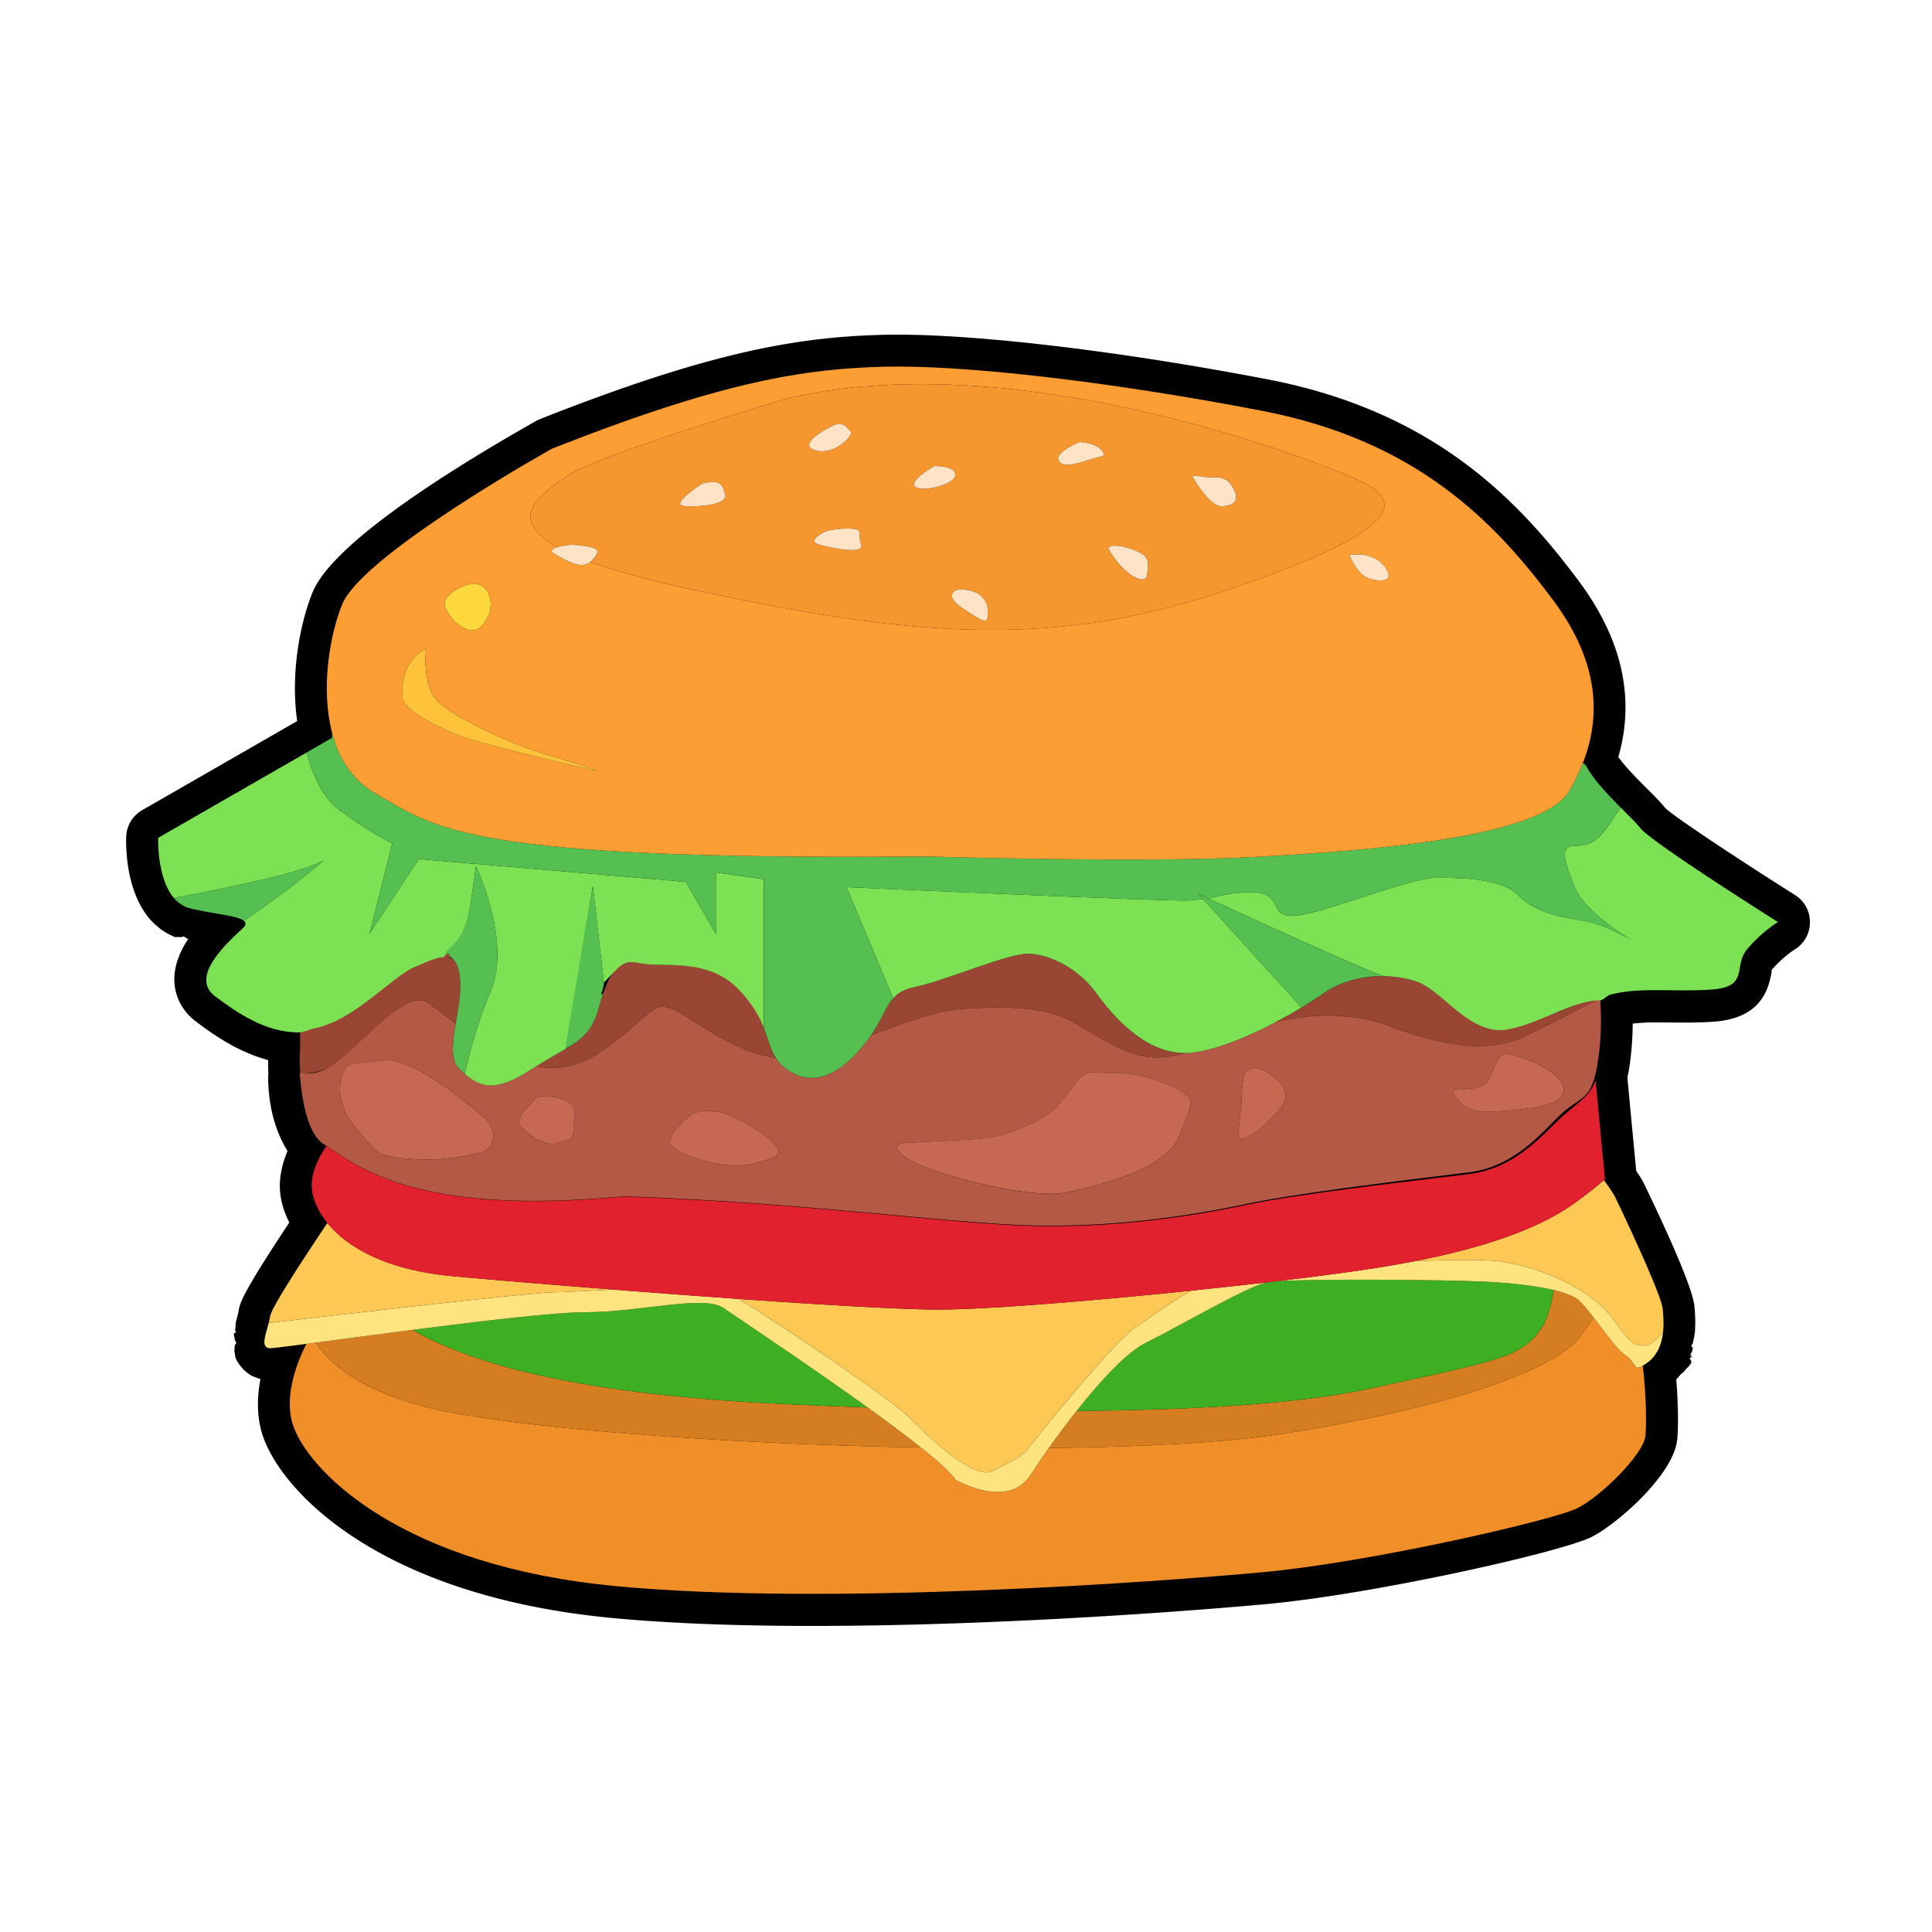 <?xml version="1.0" standalone="no"?><!DOCTYPE svg PUBLIC "-//W3C//DTD SVG 1.1//EN" "http://www.w3.org/Graphics/SVG/1.1/DTD/svg11.dtd"><svg t="1607839974430" class="icon" viewBox="0 0 1024 1024" version="1.1" xmlns="http://www.w3.org/2000/svg" p-id="1859" xmlns:xlink="http://www.w3.org/1999/xlink" width="200" height="200"><defs><style type="text/css"></style></defs><path d="M951.42 474.39c-29.29-18.46-64.05-41.49-68.66-46-2.66-3.25-6.1-6.7-10.09-10.68 0 0-1.03-1.02-1.69-1.68-0.02-0.02-0.03-0.04-0.05-0.06-1.37-1.38-2.79-2.82-4.16-4.24 0-0.01-0.01-0.01-0.02-0.02l-0.32-0.34c-0.73-0.79-3.13-3.36-3.95-4.28l-1.41-1.62c-0.81-0.95-1.56-1.91-2.69-3.38l-0.6-0.79c-0.01-0.02-0.02-0.04-0.04-0.05 8.94-31.03 2.09-62.27-20.76-93-32.37-43.53-77.29-90.3-165.09-107.18-76.03-14.62-151.21-23.7-196.2-23.7-2.67 0-5.24 0.03-7.69 0.09-45.43 1.17-91.66 9.04-181.68 44.62-0.69 0.27-1.35 0.59-2 0.94l-3.6 2.03c-47 26.82-105.13 64.06-115.16 89.13-6.93 17.33-11.56 43.86-8.04 68l-82.14 47.21a16.926 16.926 0 0 0-8.49 14.1c-0.17 4.55-0.34 27.58 11.62 42.54 0.24 0.32 0.48 0.64 0.75 0.94 1.36 1.6 2.96 3.05 4.67 4.43 0.23 0.18 0.4 0.42 0.63 0.6 0.57 0.44 1.16 0.87 1.77 1.27 0.01 0 0.02 0 0.02 0.01 0.02 0.01 0.03 0.02 0.04 0.03 0.18 0.12 1.02 0.63 1.2 0.75 1.56 0.96 3.12 1.76 4.7 2.42 1.1 0.46 2.25-0.07 3.39 0.26 0.48 0.14 0.94-0.38 1.43-0.38h0.04c0.87 0 1.72 1.22 2.58 1.4-4.45 6.56-7.73 14.57-7.29 22.79 0.43 8.14 4.48 15.68 11.38 20.86 7.96 5.97 21.45 15.92 37.97 20.35 0 0.04 0.32 0.18 0.32 0.22v0.17c0 2.27 0 4.57 0.16 6.87 0 0.02-0.16 0.92-0.16 0.92V570.05c0 17.93 4.68 30.97 10.29 40.02-3.45 8.12-4.79 16.14-3.72 23.63 0.68 4.76 2.3 9.56 4.66 14.26-25.69 38.76-26.35 43.12-26.94 47.3-0.08 0.58-0.25 1.18-0.41 1.79l-0.72 2.62c-0.56 1.99-0.36 3.92-0.68 5.5-0.03 0.14 0.57 0.73 0.57 0.88v0.04c0 0.14-0.79 0.29-0.81 0.41-0.02 0.12-0.37 0.24-0.38 0.36-0.17 1.03 0.48 2.03 0.42 3.05-0.02 0.38 0.77 1.38 0.77 1.76V711.85c0 0.5-0.84 0.95-0.79 1.44 0.05 1.24-0.3 2.49 0.03 3.74 0.13 0.48 0.07 1.09 0.28 1.68 0.04 0.1-0.04 0.18-0.01 0.28 0.15 0.42 0.25 0.85 0.4 1.18 0.02 0.03 0 0.06 0.02 0.1 0.02 0.04 0.03 0.12 0.05 0.16 0.05 0.11 0.13 0.19 0.19 0.29 0.54 1.09 1.21 2.14 2 3.14 0.1 0.14 0.24 0.26 0.34 0.4 0.01 0.02 0.02 0.03 0.04 0.05 0.1 0.11 0.19 0.23 0.29 0.34 0.36 0.42 0.67 0.86 1.09 1.27 0.08 0.08 0.19 0.15 0.27 0.24 0.07 0.06 0.12 0.14 0.18 0.2 0.1 0.09 0.23 0.15 0.33 0.24 1 0.9 2.13 1.75 3.27 2.4 0.07 0.04 0.12 0.1 0.19 0.14 0.02 0.01 0.04 0.01 0.07 0.03 0.02 0.01 0.04 0.03 0.06 0.04 0.67 0.36 1.41 0.53 2.11 0.81 0.6 0.22 1.18 0.53 1.79 0.68 0.24 0.07 0.45 0.21 0.69 0.27-2.28 11.82-1.68 22.73 2.04 32.24 11.61 29.68 63.6 82.97 184.77 94.4 29.31 2.76 64.91 4.17 105.81 4.17 112.31 0 227.82-10.4 240.62-11.58 57.11-5.29 155.99-27.44 172.36-35.62 12.8-6.4 43.18-32.47 45.29-51.43 0.67-6.05 0.59-18.72-0.48-32 0.69-0.76 1.39-1.5 2.04-2.34 0-0.01 0.01-0.02 0.02-0.02 0.54-0.72 1.88-1.45 2.21-2.03 1.09-1.66 3.73-3.37 3.73-5.17v-0.02c0-0.01-0.83-1.51-0.83-1.52 0.23-0.53 0.51-3.26 0.76-3.26h0.07v2.95c0-0.03-0.46-0.05-0.45-0.08 0.02-0.06-0.2-0.13-0.17-0.19 0.46-1.2 0.76-2.41 1.11-3.64 0.07-0.23 0.34-1.55 0.34-1.55 0.01-0.03-0.02-0.06-0.02-0.09 0.01-0.04-0.5-0.07-0.49-0.11 0.02-0.07-0.33-0.86-0.33-0.93v-0.01c0-0.13 0.66-0.72 0.67-0.78 0.34-1.75 0.85-3.51 1.01-5.26 0.02-0.18 0.15-0.36 0.16-0.53 0.44-5.37 0.18-10.24-0.22-14.33-0.99-10.4-17.12-45.04-26.66-64.75-0.93-1.92-2.39-4.29-4.16-6.89-0.03-0.13-0.03-0.28-0.07-0.41l-4.65-49.07c0.28-1.3 0.57-2.56 0.83-4.1 1.3-7.81 1.93-16.11 2.01-24.5 4.03-0.43 8.2-0.64 12.35-0.64 0 0 12.27 0.11 14.97 0.11 5 0 10.16-0.1 15.51-0.47 23.66-1.63 28.82-15.33 30.64-25.5 0.14-0.79 0.2-1.65 0.21-1.97 5.71-6.75 12.04-10.7 12.04-10.7 5.04-3.03 8.15-8.47 8.21-14.35 0.09-5.98-2.9-11.48-7.88-14.61z" p-id="1860"></path><path d="M861.7 718.48c-4.37-2.84-11.19-12.45-17.15-20.21-2.48 3.85-5.03 7.6-7.61 10.83-12.71 15.89-62.71 35.82-155.95 50.66-29.72 4.73-74.56 7.14-125.1 7.71-4.23 5.95-7.56 10.93-9.42 13.88-7.77 12.36-22.96 11.65-39.91 3.18-2.14-3.58-9.03-9.79-18.5-17.34-91.67-1.65-188.19-8.17-242.93-17.43-46.49-7.86-68-23.53-77.75-38.12-1.75 0.23-3.43 0.46-5.03 0.66-5.88 11.8-12.31 29.8-6.48 44.68 9.54 24.37 58.27 73.11 170.58 83.7 112.31 10.6 286.06-2.12 343.28-7.42 57.21-5.3 153.63-27.55 166.34-33.9s34.96-28.61 36.02-38.14c0.62-5.54 0.51-21.47-1.35-37.37-5.22 3.18-3.43-1.73-9.04-5.37z" fill="#F08E27" p-id="1861"></path><path d="M726.95 735.78c-37.9 8.29-94.02 11.61-156.3 12.01a469.595 469.595 0 0 0-14.75 19.67c50.54-0.56 95.38-2.98 125.1-7.71 93.24-14.83 143.23-34.76 155.95-50.66 2.58-3.23 5.13-6.98 7.61-10.83-2.93-3.82-5.67-7.23-7.76-9.1-2.43-2.16-7.18-3.96-13.32-5.42-1.42 8.26-3.46 15.64-6.46 20.1-10.61 15.74-22.26 17.11-90.07 31.94zM417.58 744.26c-115.49-5.3-165.28-22.25-192.83-36.02-2.13-1.06-4.01-2.21-5.79-3.41-19.17 2.47-37.63 4.95-51.57 6.8 9.75 14.59 31.26 30.25 77.75 38.12 54.74 9.26 151.26 15.78 242.93 17.43-7.99-6.37-17.82-13.69-28.25-21.21-14.15-0.5-28.28-1.07-42.24-1.71z" fill="#D47D21" p-id="1862"></path><path d="M570.65 747.79c62.28-0.4 118.4-3.72 156.3-12.01 67.81-14.83 79.46-16.2 90.06-31.94 3-4.46 5.04-11.84 6.46-20.1-9.89-2.35-23.46-3.81-37.19-4.47-20.21-0.96-89.74-1.63-110.06-0.15-1.65 0.19-3.33 0.39-5.01 0.58-10.54 2.39-44.37 22.25-63.99 32.06-10.37 5.2-24.42 20.68-36.57 36.03zM417.58 744.26c13.97 0.64 28.09 1.22 42.25 1.71-32.18-23.2-69.95-48.23-76.15-52.57-10.6-7.42-43.44 2.12-74.16 2.12-15.12 0-54.09 4.62-90.55 9.31 1.78 1.19 3.66 2.34 5.79 3.41 27.53 13.77 77.33 30.72 192.82 36.02z" fill="#3EAE22" p-id="1863"></path><path d="M880.75 710.29c-0.26 1.1-0.62 2.18-1.03 3.24 0.41-1.07 0.76-2.14 1.03-3.24zM140.35 709.17c0.02-0.15 0.04-0.29 0.07-0.45-0.03 0.15-0.04 0.3-0.07 0.45zM749.78 668.46c19.73-0.85 37.15-1.04 45.9 0.22 24.51 3.53 47.11 16.24 56.29 26.84 9.18 10.6 11.29 18.53 19.78 17.66 3.84-0.39 7.19-3.91 9.76-7.63a34.54 34.54 0 0 1-0.61 4.02c1.22-5.72 0.78-11.69 0.38-15.82-0.71-7.42-19.78-48.03-25.08-58.98-1.03-2.13-3.22-5.41-6.18-9.35-1.51 1.55-5.29 4.77-14.37 11.47-17.16 12.66-44.03 23.41-85.87 31.57zM141.42 714.19c-0.14-0.08-0.23-0.21-0.35-0.31 0.12 0.11 0.2 0.23 0.35 0.31zM140.13 711.46c0-0.2-0.01-0.41 0-0.63-0.01 0.22 0 0.43 0 0.63zM877.05 718.43c-0.89 1.17-1.92 2.26-3.18 3.23 1.25-0.97 2.28-2.07 3.18-3.23zM140.45 713.12c-0.07-0.16-0.12-0.34-0.17-0.53 0.05 0.19 0.1 0.38 0.17 0.53zM879.29 714.61c-0.43 0.96-0.98 1.87-1.57 2.76 0.59-0.89 1.14-1.79 1.57-2.76zM481.15 750.61c9.89 9.89 35.32 34.62 45.21 28.96 9.89-5.65 14.13-5.65 20.48-14.13s45.2-55.8 54.39-61.45c5.63-3.46 17.12-12.75 30.2-19.92-52.82 5.48-108.52 10.03-134.03 10.03-19.27 0-60.84-2.46-105.99-5.64 21.64 12.95 80.96 53.38 89.74 62.15zM293.97 684.92c5.16 0 17.12-0.75 30.78-1.44-34.57-2.71-65.72-5.33-84.46-7.04-36.52-3.32-56.75-15.88-66.77-28.26-13.2 19.68-29.72 45.01-30.35 49.45-0.17 1.15-0.45 2.36-0.76 3.58 35.25-4.13 139.83-16.29 151.56-16.29z" fill="#FEC854" p-id="1864"></path><path d="M871.75 713.18c-8.49 0.87-10.59-7.06-19.78-17.66-9.18-10.59-31.78-23.31-56.29-26.84-8.75-1.26-26.17-1.07-45.9-0.22-6.75 1.32-13.86 2.57-21.42 3.75-13.43 2.09-31.66 4.49-52.14 6.91 20.31-1.47 89.85-0.81 110.06 0.15 13.73 0.65 27.29 2.12 37.19 4.47 6.14 1.46 10.88 3.26 13.32 5.42 2.1 1.87 4.83 5.28 7.76 9.1 5.96 7.76 12.78 17.37 17.15 20.21 5.61 3.65 3.82 8.55 9.05 5.36 0.85-0.52 1.84-1.2 3.12-2.19 1.25-0.96 2.28-2.06 3.18-3.23 0.26-0.33 0.44-0.71 0.67-1.06 0.59-0.89 1.14-1.8 1.57-2.76 0.16-0.36 0.28-0.72 0.42-1.09 0.41-1.06 0.77-2.14 1.03-3.24l0.15-0.71c0.28-1.34 0.5-2.68 0.61-4.02-2.56 3.74-5.91 7.26-9.75 7.65zM218.96 704.83c36.45-4.69 75.43-9.31 90.55-9.31 30.73 0 63.57-9.54 74.16-2.12 6.2 4.34 43.97 29.37 76.15 52.57 10.43 7.52 20.26 14.84 28.25 21.21 9.47 7.55 16.36 13.77 18.5 17.34 16.95 8.48 32.14 9.18 39.91-3.18 1.85-2.95 5.19-7.93 9.42-13.88 4.18-5.9 9.27-12.76 14.75-19.67 12.15-15.34 26.2-30.83 36.58-36.02 19.62-9.81 53.45-29.67 63.99-32.06-12.7 1.48-26.14 2.95-39.8 4.37-13.08 7.17-24.57 16.46-30.2 19.92-9.18 5.65-48.03 52.97-54.39 61.45s-10.59 8.48-20.48 14.13-35.32-19.07-45.21-28.96c-8.77-8.78-68.09-49.2-89.74-62.15-22.09-1.56-45.04-3.28-66.65-4.98-13.66 0.68-25.62 1.44-30.78 1.44-11.72 0-116.31 12.16-151.56 16.29-0.67 2.62-1.52 5.26-1.98 7.5-0.03 0.15-0.05 0.3-0.07 0.45-0.11 0.59-0.18 1.15-0.22 1.66-0.01 0.22-0.01 0.43 0 0.63 0 0.41 0.06 0.79 0.15 1.13 0.05 0.19 0.09 0.37 0.17 0.53 0.14 0.31 0.37 0.55 0.62 0.76 0.12 0.1 0.21 0.23 0.35 0.31 0.45 0.24 1 0.4 1.75 0.4 1.38 0 8.54-0.9 19.2-2.3l5.03-0.66c13.92-1.85 32.39-4.34 51.55-6.8z" fill="#FEE37F" p-id="1865"></path><path d="M828.66 591.22c-9.54 8.33-24.37 27.86-49.8 31.04-25.43 3.18-89 10.14-119.13 16.5-30.13 6.36-76.88 13.55-127.54 10.37-50.67-3.18-113.56-11.77-201.5-14.94-107.57 10.34-139.37-14.67-157.7-26.71-4.06 5.9-8.85 14.92-7.58 23.8 0.7 4.87 3.2 10.87 8.1 16.93 10.02 12.38 30.25 24.94 66.77 28.25 18.74 1.7 49.89 4.32 84.46 7.04 21.62 1.7 44.56 3.42 66.65 4.97 45.15 3.18 86.72 5.64 105.99 5.64 25.51 0 81.21-4.56 134.03-10.03 13.66-1.42 27.1-2.89 39.8-4.37 1.68-0.19 3.36-0.39 5.01-0.58 20.48-2.42 38.7-4.82 52.14-6.91 7.56-1.18 14.66-2.43 21.42-3.75 41.84-8.16 68.71-18.91 85.87-31.57 9.08-6.7 12.86-9.92 14.37-11.47 1.56-1.6 0.71 0.38 0.71 0.38l-5.02-53.19h-0.02c-3.25 8.47-8.41 11.07-17.03 18.6z" fill="#E2212E" p-id="1866"></path><path d="M158.26 544.55c-0.02 0.92-0.03 1.92-0.03 2.89 0.01-1.03 0.04-1.93 0.06-2.89h-0.03zM735.43 543.48c-17.28-6.41-40.48-6.78-59.42-1.67-13.73 7.25-29.45 13.98-43 15.97-1.54 0.23-3.06 0.34-4.57 0.36-4.58 1.19-9.03 2.02-13.27 2.29-16.95 1.06-34.43-12.18-47.15-19.07-12.71-6.89-30.2-8.48-57.74-6.65-14.27 0.95-31.67 7.67-48.66 14.08-0.51 0.74-1.06 1.5-1.64 2.28-0.31 0.41-0.61 0.82-0.94 1.25a72.132 72.132 0 0 1-3.33 4.04c-16.24 18.37-29.67 17.66-40.26 9.18-1.5-1.2-2.68-2.54-3.68-3.98-0.1-0.14-0.19-0.29-0.28-0.43-0.12-0.17-0.23-0.34-0.34-0.52-22.99-2.68-44.92-21.8-55.02-25.92-11.12-4.53-12.71 5.59-36.55 22.01-13.89 9.57-25.78 10.31-35.4 8.43-0.98 0.62-1.88 1.14-2.91 1.81-20.49 13.42-28.25 8.48-37.43 0-5.24-4.83-4.02-14.06-2.29-24.34-4.98-3.81-9.86-7.63-14.15-10.8-12.18-9.01-34.43 21.19-52.45 33.37-5.38 3.64-10.94 4.31-16.1 3.52 1.25 16.27 4.6 32.54 12.79 37.8 0.43 0.28 0.91 0.6 1.36 0.89 18.33 12.04 50.13 37 157.7 26.65 87.94 3.18 150.83 11.65 201.5 14.83 50.67 3.18 97.41-4.24 127.54-10.59 30.13-6.36 93.7-13.77 119.13-16.95 25.43-3.18 40.26-23.61 49.8-31.93 8.62-7.53 13.77-6.57 17.03-20.4 0.34-1.47 0.67-3.05 0.98-4.88 1.66-9.99 2.41-22.05 1.42-35.05-11.13 5.91-27.13 14.22-40.62 20.52-23.32 10.93-53.51 0.79-72.05-6.1z m-63.93 24.85c4.59 2.78 9.89 6.4 9.89 12.76s-15.18 19.78-21.54 22.27c-6.36 2.49-1.77-11.32-1.77-20.5s1.77-14.53 1.77-14.53c4.24-3.22 7.06-2.77 11.65 0z m-416.38 42.43c-4.94 0.7-16.25 4.95-36.73 3.53-20.48-1.41-18.26-3.63-28.96-15.54-10.11-11.25-10.6-22.6-7.77-29.67s6.36-4.95 21.19-7.06c14.83-2.12 40.97 19.78 52.27 28.96 11.3 9.19 4.94 19.08 0 19.78z m40.26-4.94c-4.94 2.12-14.83-3.53-19.07-8.48-4.24-4.94 4.94-12.01 4.94-12.01s2.03-4.24 5.48-4.24c3.44 0 12.18 0 15.89 4.24 3.71 4.24 1.32 6.62 1.32 13.51 0.01 6.89-3.62 4.86-8.56 6.98z m103.39 11.03c-15.63 3.71-37.88-4.5-42.65-9.27-4.77-4.77 8.74-15.63 8.74-15.63 3.48-3.15 8.21-3.44 15.63-2.65s25.96 11.92 29.93 16.97c3.98 5.05 3.98 6.87-11.65 10.58z m89.44 0.94c-14.48-6.39-13.77-10.56-11.3-11.51 2.47-0.96 30.73-1.51 44.85-2.91 14.13-1.4 31.43-10.26 36.73-15.13 5.3-4.88 14.13-17.37 14.13-17.37 6-4.24 6.71-1.77 18.37-2.12 11.65-0.35 26.49 4.59 34.26 9.18s7.42 5.65 0 23.88c-7.42 18.22-41.67 26.28-59.68 30.16-18.03 3.86-62.88-7.79-77.36-14.18z m340.45-39.17c-1.06 6.71-13.42 8.83-32.98 10.31s-20.35-3.6-24.23-7.84c-3.89-4.24 1.41-3.18 6.01-3.88 4.59-0.7 8.83-0.36 11.3-4.24 2.47-3.88 4.24-12.71 8.48-14.48 0 0 4.59 0 13.07 3.39 8.46 3.38 19.41 10.03 18.35 16.74zM158.84 568.63zM848.08 528.99c-0.03-0.43-0.09-0.87-0.12-1.3h-0.01c0.03 0.43 0.09 0.87 0.13 1.3zM158.23 554.01zM158.41 561.12z" fill="#B45945" p-id="1867"></path><path d="M408.92 556.2c-0.61-1.48-1.16-3.05-1.72-4.68-0.72-2.11-1.45-4.33-2.34-6.68-2.31-6.1-5.68-12.93-12.71-20.26-16.95-17.66-39.55-11.3-52.27-14.13-8.91-1.98-13.97 1.71-17.92 10.33-0.82 1.8-1.61 3.81-2.36 6.01-0.02 0.08-0.05 0.14-0.08 0.22-0.77 2.26-1.51 4.73-2.24 7.45-0.55 2.04-1.2 3.8-1.9 5.46-0.16 0.38-0.32 0.76-0.49 1.12-0.71 1.52-1.48 2.92-2.34 4.16-0.16 0.23-0.34 0.43-0.5 0.65-0.78 1.05-1.63 2.03-2.53 2.94-0.24 0.24-0.48 0.5-0.73 0.74a34.3 34.3 0 0 1-3.39 2.77c-0.35 0.26-0.73 0.51-1.1 0.77a68.77 68.77 0 0 1-3.39 2.18c-4.55 2.76-10.13 5.75-16.75 9.9 9.62 1.87 21.51 1.14 35.4-8.43 23.84-16.42 25.43-26.54 36.55-22.01 10.11 4.11 32.03 23.24 55.02 25.92-0.75-1.2-1.39-2.47-1.96-3.82-0.07-0.2-0.16-0.4-0.25-0.61zM799 544.36c-19.78 3.53-33.9-19.07-48.03-24.01-5.03-1.76-10.88-2.76-16.95-2.93-2.71-0.07-5.47 0.03-8.22 0.31-0.14 0.02-0.28 0.05-0.42 0.07-2.37 0.26-4.72 0.7-7.04 1.25-0.67 0.16-1.32 0.34-1.98 0.53-1.86 0.51-3.68 1.15-5.46 1.87-0.67 0.28-1.36 0.53-2.02 0.83-2.31 1.07-4.56 2.27-6.64 3.73-3.24 2.26-7.44 5-12.16 7.87-0.09 0.05-0.16 0.1-0.24 0.15-4.2 2.55-8.88 5.19-13.82 7.79 18.95-5.11 42.15-4.75 59.42 1.67 18.54 6.89 48.74 17.03 72.05 6.13 13.48-6.3 29.49-14.62 40.62-20.52 0-0.03-0.01-0.07-0.01-0.1-0.03-0.43-0.1-0.87-0.14-1.3-14.47 4.88-31.43 13.53-48.96 16.66zM175.06 565.2c18.01-12.18 40.21-42.38 52.39-33.37 4.28 3.17 9.13 6.99 14.12 10.8 1.31-7.76 2.89-16.1 2.28-23.69-0.09-1.13-0.22-2.16-0.39-3.11-0.04-0.24-0.11-0.43-0.15-0.66-0.14-0.67-0.28-1.35-0.46-1.92-0.06-0.2-0.14-0.36-0.21-0.55-0.19-0.54-0.38-1.08-0.6-1.53-0.07-0.15-0.16-0.26-0.23-0.4-0.24-0.44-0.49-0.87-0.77-1.23-0.07-0.09-0.15-0.16-0.23-0.25-0.31-0.36-0.62-0.69-0.97-0.95-0.06-0.04-0.13-0.08-0.19-0.12-0.38-0.27-0.77-0.51-1.18-0.68-0.04-0.02-0.08-1.16-0.13-1.18-0.45-0.17-0.92-1.53-1.41-1.53h-0.04c-0.52 0-1.06 1-1.63 1.01-4.25 0.05-9.66 3.12-15.41 5.49-12.01 4.95-31.75 27.83-52.94 32.07-2.95 0.59-5.39 0.98-8.19 1.03-0.02 0.96 0.36 2.01 0.36 3.03V554.33c0 2.21-0.32 4.49-0.23 6.81 0 0.1-0.09 0.21-0.09 0.32 0.1 2.37 0.32 4.78 0.32 7.19v0.09c-0.02 0.77 10.6 0.1 15.98-3.54zM580.74 526c-9.18-12.71-24.72-20.48-36.02-20.48s-43.09 14.13-60.04 17.66c-5.53 1.15-8.79 3.15-11.26 5.93-0.63 0.71-1.2 1.47-1.75 2.28-0.02 0.03-0.04 0.05-0.05 0.08-1.77 2.64-3.27 5.83-5.26 9.53-0.22 0.41-0.46 0.83-0.69 1.25-0.39 0.7-0.78 1.39-1.21 2.12-0.55 0.92-1.13 1.87-1.77 2.86-0.26 0.41-0.55 0.82-0.83 1.23l-0.24 0.36c16.99-6.41 34.39-13.14 48.66-14.08 27.55-1.83 45.03-0.24 57.74 6.65 12.71 6.89 30.2 20.13 47.15 19.07 4.24-0.26 8.69-1.1 13.27-2.29-21.86 0.27-39.11-20.27-47.7-32.17z" fill="#9A4635" p-id="1868"></path><path d="M848.17 416.46c0.53 0.62 1.06 1.24 1.61 1.86-0.54-0.62-1.08-1.24-1.61-1.86zM853.08 421.92c0.48 0.51 0.95 1.02 1.44 1.52-0.49-0.5-0.96-1.01-1.44-1.52zM105.35 482.44zM869.63 439.12c-2.47-3.02-6.44-6.9-10.73-11.2 0.06 0.05 0.12 0.12 0.17 0.17-2.21 3.11-4.25 6.03-5.69 8.2-5.53 8.36-9.89 12.01-18.36 12.01s-6.36 6.36-0.71 21.19c4.95 13.01 25.66 25.87 30.68 28.85 0.65 0.37 1.11 0.64 1.11 0.64l-1.11-0.64c-3.54-2.04-15.69-8.69-26.44-10.48-12.71-2.12-24.72-4.24-33.9-13.42s-31.08-9.18-43.79-9.18-57.21 17.66-72.05 19.77c-14.83 2.12-9.89-6.36-17.66-10.6-7.77-4.24-28.96 1.42-28.96 1.42s-0.71 0.12-1.83 0.29c19.72 9.08 89.17 40.96 93.63 41.25 0.01 0 0.02 0.02 0.02 0.02 6.07 0.17 11.92 1.17 16.95 2.93 14.13 4.94 28.25 28.82 48.03 25.28 17.53-3.13 34.49-15.4 48.94-15.4h0.01c1.85 0 3.67-2.48 5.43-2.96 15.54-4.24 33.2-1.35 53.68-2.76 20.48-1.41 11.3-12.32 19.07-21.51 7.77-9.18 16.24-14.28 16.24-14.28s-66.37-41.82-72.73-49.59zM843.97 411.13c0.41 0.58 0.87 1.15 1.32 1.73-0.44-0.57-0.9-1.15-1.32-1.73zM100.96 481.5c-1.68-0.39-3.16-1.08-4.53-1.92 1.38 0.83 2.85 1.53 4.53 1.92zM109.56 483.25c-0.93-0.17-1.87-0.35-2.82-0.54 0.95 0.2 1.89 0.38 2.82 0.54zM415.46 565.55c-1.5-1.2-2.68-2.54-3.68-3.98 1 1.45 2.18 2.79 3.68 3.98zM459.05 552.33a72.132 72.132 0 0 1-3.33 4.04c1.23-1.39 2.31-2.73 3.33-4.04zM312.55 545.22c-0.16 0.23-0.34 0.43-0.5 0.65 0.16-0.22 0.35-0.43 0.5-0.65zM236.92 504.81h-0.04 0.04z" fill="#7CE153" p-id="1869"></path><path d="M166.89 544.98c21.19-4.24 40.93-27.5 52.94-32.45 5.76-2.37 11.17-5.2 15.41-5.25 3.64-4.96 11.41-8.65 14.23-28.43 2.82-19.78 2.82-19.87 2.82-19.87s19.07 40.22 7.77 66.36c-5.44 12.57-10.37 29.03-13.8 43.79-0.81-0.69-1.61-1.39-2.44-2.15 9.18 8.48 16.94 13.42 37.43 0 1.03-0.67 1.93-1.2 2.91-1.81 6.62-4.15 12.2-7.14 16.75-9.9-0.31 0.19-0.6 0.38-0.93 0.58l14.23-86.34 5.87 51.27v0.02c8.48-8.63 9.94-12.31 18.85-10.33 12.71 2.83 35.78-3.53 52.73 14.13 7.04 7.33 10.87 14.16 13.18 20.26v-78.89l-25.43-3.53v32.49l-15.87-27.53-141.6-12.08-26.09 39.66 12.1-47.99s-13.25-6.27-28.78-18.27c-9.34-7.21-14.19-20.46-16.59-29.9l13.41-7.71-92.18 52.97s-0.94 26.45 11.95 35.12c-1.34-0.91-2.55-1.97-3.61-3.22 28.73-5.38 72.89-14.44 79.95-20.51-11.99 10.73-28.44 22.73-42.77 32.62 1.18 1.01 1.1 2.27-0.75 4.02-6.71 6.36-28.74 25.34-14.61 35.93 12.16 9.12 26.9 19.16 44.27 19.16h0.02c2.83-0.01 5.69-1.63 8.63-2.22zM315.38 539.93z" fill="#7CE153" p-id="1870"></path><path d="M240.81 509.28c0.07 0.09 0.16 0.16 0.23 0.25-0.08-0.09-0.16-0.16-0.23-0.25zM238.46 507.52zM319.6 526.8c-0.02 0.07-0.05 0.14-0.08 0.22 0.02-0.08 0.05-0.14 0.08-0.22zM407.21 551.52c0.56 1.64 1.11 3.2 1.72 4.68-0.62-1.48-1.17-3.04-1.72-4.68zM471.62 531.46c0.02-0.03 0.04-0.05 0.05-0.08-0.01 0.02-0.03 0.05-0.05 0.08zM630.18 477.26c-8.48 0.71-181.53-7.06-181.53-7.06l24.77 58.9c2.47-2.78 5.73-4.78 11.26-5.93 16.95-3.53 48.74-17.66 60.04-17.66s26.84 7.77 36.02 20.48c8.59 11.9 25.84 32.44 47.7 32.15 1.5-0.02 3.02-0.13 4.57-0.36 13.55-1.99 29.26-8.72 43-15.97 4.94-2.6 9.61-5.24 13.82-7.79l-52.18-57.52c-1.89 0.23-4.21 0.49-7.47 0.76zM243.45 515.83c-0.04-0.24-0.1-0.43-0.15-0.66 0.05 0.23 0.11 0.42 0.15 0.66zM718.33 519.05c-0.67 0.16-1.32 0.34-1.98 0.53 0.66-0.19 1.31-0.38 1.98-0.53zM710.89 521.45c-0.68 0.28-1.36 0.52-2.02 0.83 0.66-0.31 1.35-0.56 2.02-0.83zM465.67 542.23c0.23-0.42 0.47-0.84 0.69-1.25-0.22 0.41-0.46 0.83-0.69 1.25zM239.84 508.33c-0.06-0.04-0.13-0.08-0.19-0.12 0.06 0.04 0.13 0.07 0.19 0.12zM242.04 511.16c-0.07-0.15-0.16-0.26-0.23-0.4 0.07 0.14 0.16 0.25 0.23 0.4zM242.85 513.24c-0.06-0.2-0.14-0.36-0.21-0.55 0.07 0.19 0.15 0.35 0.21 0.55zM305.41 552.32c-0.35 0.26-0.73 0.51-1.1 0.77 0.36-0.26 0.75-0.52 1.1-0.77zM309.52 548.81c-0.24 0.24-0.48 0.5-0.73 0.74 0.25-0.24 0.49-0.5 0.73-0.74zM702.23 526c-3.24 2.26-7.44 5-12.16 7.87 4.72-2.87 8.92-5.61 12.16-7.87zM462.69 547.21zM459.99 551.08c0.58-0.78 1.12-1.54 1.64-2.28l0.24-0.36c-0.59 0.86-1.22 1.74-1.88 2.64zM409.19 556.82c0.57 1.34 1.21 2.62 1.96 3.82 0.11 0.17 0.23 0.34 0.34 0.52-0.89-1.36-1.64-2.8-2.3-4.34zM725.79 517.73c-0.14 0.02-0.28 0.05-0.42 0.07 0.14-0.02 0.28-0.05 0.42-0.07z" fill="#7CE153" p-id="1871"></path><path d="M179.19 428.7c15.54 12.01 28.78 18.27 28.78 18.27l-12.1 47.99 26.09-39.66 141.6 12.08 15.87 27.53v-32.49l25.43 3.53v78.89c0.89 2.35 1.63 4.56 2.34 6.68 0.56 1.64 1.11 3.2 1.72 4.68 0.09 0.21 0.18 0.41 0.27 0.61 0.66 1.54 1.41 2.98 2.3 4.33 0.09 0.14 0.18 0.29 0.28 0.43 1.01 1.44 2.19 2.78 3.68 3.98 10.6 8.48 24.02 9.19 40.26-9.18 1.23-1.4 2.31-2.73 3.33-4.04 0.33-0.43 0.63-0.84 0.94-1.25 0.67-0.9 1.29-1.78 1.87-2.64 0.28-0.41 0.57-0.83 0.83-1.23 0.64-0.98 1.22-1.93 1.77-2.86 0.43-0.73 0.82-1.42 1.21-2.12 0.23-0.42 0.47-0.84 0.69-1.25 1.99-3.7 3.5-6.89 5.26-9.53 0.02-0.03 0.04-0.06 0.05-0.08 0.55-0.81 1.12-1.57 1.75-2.28l-24.77-58.9s173.05 7.77 181.53 7.06c3.26-0.27 5.58-0.53 7.46-0.76l-2.51-2.77s1.95 0.9 5.23 2.41c1.12-0.17 1.83-0.29 1.83-0.29s21.19-5.65 28.96-1.42c7.77 4.24 2.83 12.71 17.66 10.6 14.83-2.12 59.33-19.77 72.05-19.77s34.61 0 43.79 9.18 21.19 11.3 33.9 13.42c10.74 1.79 22.9 8.44 26.44 10.48-5.02-2.97-25.72-15.84-30.68-28.85-5.65-14.83-7.77-21.19 0.71-21.19s12.83-3.65 18.36-12.01c1.44-2.18 3.48-5.09 5.69-8.2-0.05-0.05-0.11-0.12-0.17-0.17-1.44-1.45-2.92-2.95-4.39-4.48-0.48-0.51-0.95-1.01-1.44-1.52-1.12-1.19-2.21-2.39-3.29-3.6-0.55-0.62-1.08-1.23-1.61-1.86-1.02-1.2-1.97-2.4-2.88-3.6-0.45-0.58-0.91-1.15-1.32-1.73-1.25-1.75-2.4-3.49-3.3-5.21-0.23-0.44-0.88-0.96-1.72-1.52-2.01 5.13-4.43 10-7.11 14.59-14.83 25.43-107.01 31.79-165.28 35.14-58.27 3.36-175.88-0.18-175.88-0.18-244.74 2.12-259.58-14.83-292.42-33.9-11.96-6.94-18.82-18.55-22.25-31.75v2.79l-13.41 7.71c2.41 9.46 7.26 22.7 16.6 29.91zM864.99 498.34l1.11 0.64s-0.46-0.27-1.11-0.64z" fill="#56BF51" p-id="1872"></path><path d="M198.26 420.05c32.84 19.07 47.68 36.02 292.42 33.9 0 0 117.6 3.53 175.88 0.18 58.27-3.36 150.45-9.71 165.28-35.14 2.67-4.59 5.09-9.46 7.11-14.59 9.15-23.32 9.6-52.2-15.58-86.06-30.73-41.32-72.05-84.76-154.69-100.65s-158.92-24.37-200.25-23.31c-41.32 1.06-84.76 7.42-175.88 43.44 0 0-1.23 0.68-3.43 1.94-17.69 10.09-98.4 57.14-107.82 80.7-6.74 16.84-11.29 44.8-5.3 67.85 3.44 13.19 10.3 24.79 22.26 31.74z m527.63-113.37c-7.06-2.12-10.6-12.57-10.6-12.57s4.59-0.49 7.77 0c3.18 0.49 8.83 2.33 12.01 7.98 3.18 5.65-2.11 6.71-9.18 4.59z m-425.92-54.03c13.77-10.59 116.54-41.32 116.54-41.32 125.02-29.67 287.12 34.96 306.2 44.5 19.07 9.54 23.31 24.37-69.93 56.15s-166.34 26.49-288.18 0c-22.45-4.88-39.25-9.61-51.69-14.16-5.02 4.27-12.92-0.86-18.94-4.2-2.89-1.61-1.25-2.77 1.4-3.56-29.7-16.56-5.15-29.91 4.6-37.41z m-51.91 57.21s5.83-2.12 9.54 2.65c3.71 4.77 3.71 13.24-2.65 19.6-6.36 6.36-17.48-4.24-19.07-11.12-1.6-6.89 12.18-11.13 12.18-11.13z m-22.25 34.17s-2.38 19.34 6.36 27.81c8.74 8.48 37.35 22.25 59.07 28.61 21.72 6.36 25.43 8.21 25.43 8.21s-59.07-13.24-73.9-19.07-29.14-14.3-29.4-19.6c-0.28-5.3-0.54-20.13 12.44-25.96z" fill="#FD9E35" p-id="1873"></path><path d="M295.37 290.05c3.18-0.96 7.79-1.38 7.79-1.38 15.54 1.41 15.54 2.83 10.6 8.48-0.26 0.29-0.56 0.44-0.84 0.67 12.44 4.54 29.24 9.28 51.69 14.16 121.84 26.49 194.95 31.79 288.18 0s89-46.62 69.93-56.15c-19.07-9.54-181.17-74.16-306.2-44.5 0 0-102.77 30.73-116.54 41.32-9.76 7.5-34.31 20.85-4.61 37.4z m348.38-37.03c6.15-0.33 9.04 3.16 10.81 7.67 1.77 4.52 0 7.14-6.71 7.66-6.71 0.52-15.54-15.33-15.54-15.33-1.28-2.13 5.29 0.34 11.44 0z m-37.93 40.87c3.89 2.74 2.47 7.5 2.12 11.03-0.35 3.53-5.3 2.82-11.3-2.47-6.01-5.3-9.18-11.65-9.18-11.65 1.05-3.9 14.47 0.35 18.36 3.09z m-33.56-59.6c4.94 0.35 9.89 1.77 12.01 4.92 2.12 3.15 0 2.15-7.42 4.62s-14.13 4.24-15.89 0c-1.76-4.25 11.3-9.54 11.3-9.54zM520 315.87c3.53 3.53 3.53 5.3 3.53 10.24 0 4.95-2.82 3.18-13.07-3.53-10.24-6.71-4.13-9.54-4.13-9.54 1.38-1.23 10.14-0.7 13.67 2.83zM495.27 247c4.94 0 12.01 1.06 10.95 5.48-1.06 4.42-17.66 8.65-21.19 5.47-3.53-3.18 10.24-10.95 10.24-10.95z m-38.84 41.67c2.12 5.3-14.83 2.12-22.25 0s3.53-7.06 3.53-7.06 6.01-1.77 13.33-1.42c7.31 0.36 3.27 3.18 5.39 8.48z m-15.3-62.86c5.59-3.09 7.52 0.71 9.64 2.83 2.12 2.12-9.18 13.42-19.07 9.89-9.89-3.54 9.43-12.72 9.43-12.72z m-68.76 30.37c9.89-2.12 10.6 0.7 12.01 6 1.42 5.3-14.13 6.71-21.9 6.01-7.77-0.71 9.89-12.01 9.89-12.01z" fill="#F6962E" p-id="1874"></path><path d="M303.15 288.67s-4.61 0.43-7.79 1.38c-2.64 0.79-4.29 1.96-1.4 3.56 6.03 3.35 13.92 8.48 18.94 4.2 0.27-0.24 0.58-0.38 0.84-0.67 4.95-5.64 4.95-7.06-10.59-8.47zM362.48 268.19c7.77 0.71 23.31-0.71 21.9-6.01-1.42-5.3-2.12-8.12-12.01-6 0 0-17.66 11.3-9.89 12.01zM431.7 238.52c9.89 3.53 21.19-7.77 19.07-9.89-2.12-2.12-4.05-5.92-9.64-2.83 0 0.01-19.32 9.19-9.43 12.72zM506.22 252.47c1.06-4.42-6.01-5.48-10.95-5.48 0 0-13.77 7.77-10.24 10.95 3.53 3.18 20.13-1.05 21.19-5.47zM576.86 243.82c7.42-2.47 9.54-1.47 7.42-4.62-2.12-3.15-7.07-4.56-12.01-4.92 0 0-13.06 5.3-11.3 9.54 1.76 4.24 8.47 2.47 15.89 0zM647.84 268.36c6.71-0.52 8.48-3.15 6.71-7.66-1.77-4.52-4.66-8-10.81-7.67-6.15 0.33-12.72-2.14-11.44 0 0-0.01 8.83 15.85 15.54 15.33zM723.07 294.11c-3.18-0.49-7.77 0-7.77 0s3.53 10.45 10.6 12.57c7.06 2.12 12.36 1.06 9.18-4.59-3.18-5.65-8.83-7.49-12.01-7.98zM596.63 302.44c6.01 5.3 10.95 6.01 11.3 2.47 0.35-3.53 1.77-8.29-2.12-11.03s-17.3-6.99-18.36-3.1c0 0.01 3.18 6.37 9.18 11.66zM510.46 322.58c10.24 6.71 13.07 8.48 13.07 3.53 0-4.95 0-6.71-3.53-10.24-3.53-3.53-12.29-4.05-13.67-2.83 0 0-6.11 2.82 4.13 9.54zM437.71 281.61s-10.95 4.94-3.53 7.06c7.42 2.12 24.37 5.3 22.25 0-2.12-5.3 1.93-8.12-5.39-8.48-7.33-0.35-13.33 1.42-13.33 1.42z" fill="#FEE3C6" p-id="1875"></path><path d="M254.94 332.11c6.36-6.36 6.36-14.83 2.65-19.6-3.71-4.77-9.54-2.65-9.54-2.65s-13.77 4.24-12.18 11.12c1.59 6.89 12.72 17.49 19.07 11.13z" fill="#FDD83C" p-id="1876"></path><path d="M242.76 389.59c14.83 5.83 73.9 19.07 73.9 19.07s-3.71-1.85-25.43-8.21c-21.72-6.36-50.33-20.13-59.07-28.61-8.74-8.48-6.36-27.81-6.36-27.81-12.98 5.83-12.71 20.66-12.45 25.96 0.27 5.3 14.58 13.77 29.41 19.6z" fill="#FEC33B" p-id="1877"></path><path d="M92.17 475.97c1.06 1.24 2.27 2.3 3.61 3.22 0.21 0.14 0.43 0.26 0.65 0.4 1.37 0.84 2.84 1.53 4.53 1.92 1.49 0.34 2.95 0.65 4.39 0.94 0.47 0.1 0.92 0.18 1.38 0.27 0.96 0.19 1.9 0.37 2.82 0.54 9.59 1.78 17.4 2.76 19.79 4.82 14.33-9.88 30.79-21.89 42.77-32.62-7.04 6.06-51.21 15.13-79.94 20.51zM260.07 525.3c11.3-26.13-7.77-66.4-7.77-66.4l-2.82 19.78c-2.82 19.78-10.59 22.18-14.23 27.14 0.57-0.01 1.11-1.01 1.63-1.01h0.04c0.49 0 0.96 1.36 1.41 1.53 0.05 0.02 0.09 0.6 0.13 0.61 0.42 0.18 0.81 0.7 1.18 0.97 0.06 0.04 0.13 0.22 0.19 0.26 0.35 0.27 0.66 0.67 0.97 1.02 0.07 0.09 0.16 0.19 0.23 0.28 0.28 0.36 0.53 0.81 0.77 1.25 0.07 0.14 0.16 0.26 0.23 0.41 0.22 0.46 0.42 0.99 0.6 1.54 0.07 0.19 0.14 0.35 0.21 0.55 0.17 0.58 0.32 1.25 0.45 1.93 0.04 0.23 0.11 0.42 0.15 0.66 0.17 0.95 0.29 1.98 0.39 3.11 0.61 7.59-0.99 15.93-2.29 23.69-1.73 10.28-2.95 19.51 2.29 24.34 0.82 0.76 1.63 1.44 2.44 2.14 3.43-14.76 8.36-31.23 13.8-43.8zM305.41 552.32a37.4 37.4 0 0 0 3.39-2.77c0.25-0.24 0.48-0.49 0.73-0.74 0.9-0.91 1.75-1.89 2.53-2.94 0.16-0.22 0.34-0.43 0.5-0.65 0.86-1.25 1.63-2.64 2.34-4.16 0.17-0.36 0.33-0.75 0.49-1.12 0.7-1.65 1.35-3.41 1.9-5.46 0.73-2.73 1.47-5.2 2.24-7.45 0.02-0.07-0.87-0.14-0.85-0.22 0.75-2.21 1.43-4.21 1.43-6.01v-0.02l-5.87-51.27-14.7 86.34c0.32-0.19 0.85-0.38 1.16-0.58 1.19-0.72 2.43-1.45 3.5-2.18 0.36-0.26 0.85-0.51 1.21-0.77zM637.64 476.5l52.18 57.52c0.09-0.05 0.16-0.1 0.24-0.15 4.73-2.88 8.93-5.61 12.16-7.87 2.08-1.46 4.33-2.66 6.64-3.73 0.66-0.31 1.34-0.55 2.02-0.83 1.78-0.72 3.6-1.36 5.46-1.87 0.66-0.19 1.31-0.37 1.98-0.53 2.32-0.55 4.67-0.99 7.04-1.25 0.14-0.02 0.28-0.05 0.42-0.07 2.75-0.28 5.51-0.38 8.22-0.31-0.01 0-0.02-0.02-0.02-0.02-4.46-0.29-73.92-32.17-93.63-41.25-3.28-1.51-5.23-2.41-5.23-2.41l2.52 2.77z" fill="#56BF51" p-id="1878"></path><path d="M255.12 590.98c-11.3-9.18-37.44-31.08-52.27-28.96-14.83 2.12-18.37 0-21.19 7.06s-2.34 18.41 7.77 29.67c10.7 11.91 8.48 14.13 28.96 15.54 20.48 1.41 31.79-2.83 36.73-3.53 4.94-0.7 11.3-10.59 0-19.78zM302.62 585.33c-3.71-4.24-12.45-4.24-15.89-4.24-3.44 0-5.48 4.24-5.48 4.24s-9.18 7.07-4.94 12.01c4.24 4.94 14.13 10.6 19.07 8.48 4.94-2.12 8.56-0.09 8.56-6.98 0.01-6.89 2.39-9.27-1.32-13.51zM380.49 589.3c-7.42-0.8-12.14-0.5-15.63 2.65 0 0-13.51 10.86-8.74 15.63 4.77 4.77 27.02 12.98 42.65 9.27 15.63-3.71 15.63-5.53 11.65-10.58-3.97-5.05-22.51-16.17-29.93-16.97zM625.24 601.79c7.42-18.22 7.77-19.29 0-23.88s-22.6-9.53-34.26-9.18c-11.65 0.35-12.37-2.12-18.37 2.12 0 0-8.83 12.5-14.13 17.37-5.3 4.88-22.61 13.73-36.73 15.13-14.13 1.4-42.38 1.96-44.85 2.91-2.47 0.96-3.17 5.12 11.3 11.51 14.48 6.39 59.33 18.04 77.34 14.16 18.03-3.86 52.28-11.92 59.7-30.14zM659.85 568.33s-1.77 5.34-1.77 14.53c0 9.18-4.59 22.99 1.77 20.5 6.36-2.49 21.54-15.91 21.54-22.27s-5.29-9.98-9.89-12.76c-4.59-2.77-7.41-3.22-11.65 0zM788.75 572.97c-2.47 3.88-6.7 3.53-11.3 4.24-4.59 0.7-9.89-0.36-6.01 3.88 3.89 4.24 4.67 9.32 24.23 7.84s31.92-3.6 32.98-10.31c1.06-6.71-9.89-13.36-18.36-16.75-8.48-3.39-13.07-3.39-13.07-3.39-4.23 1.78-6 10.61-8.47 14.49z" fill="#C76852" p-id="1879"></path></svg>
